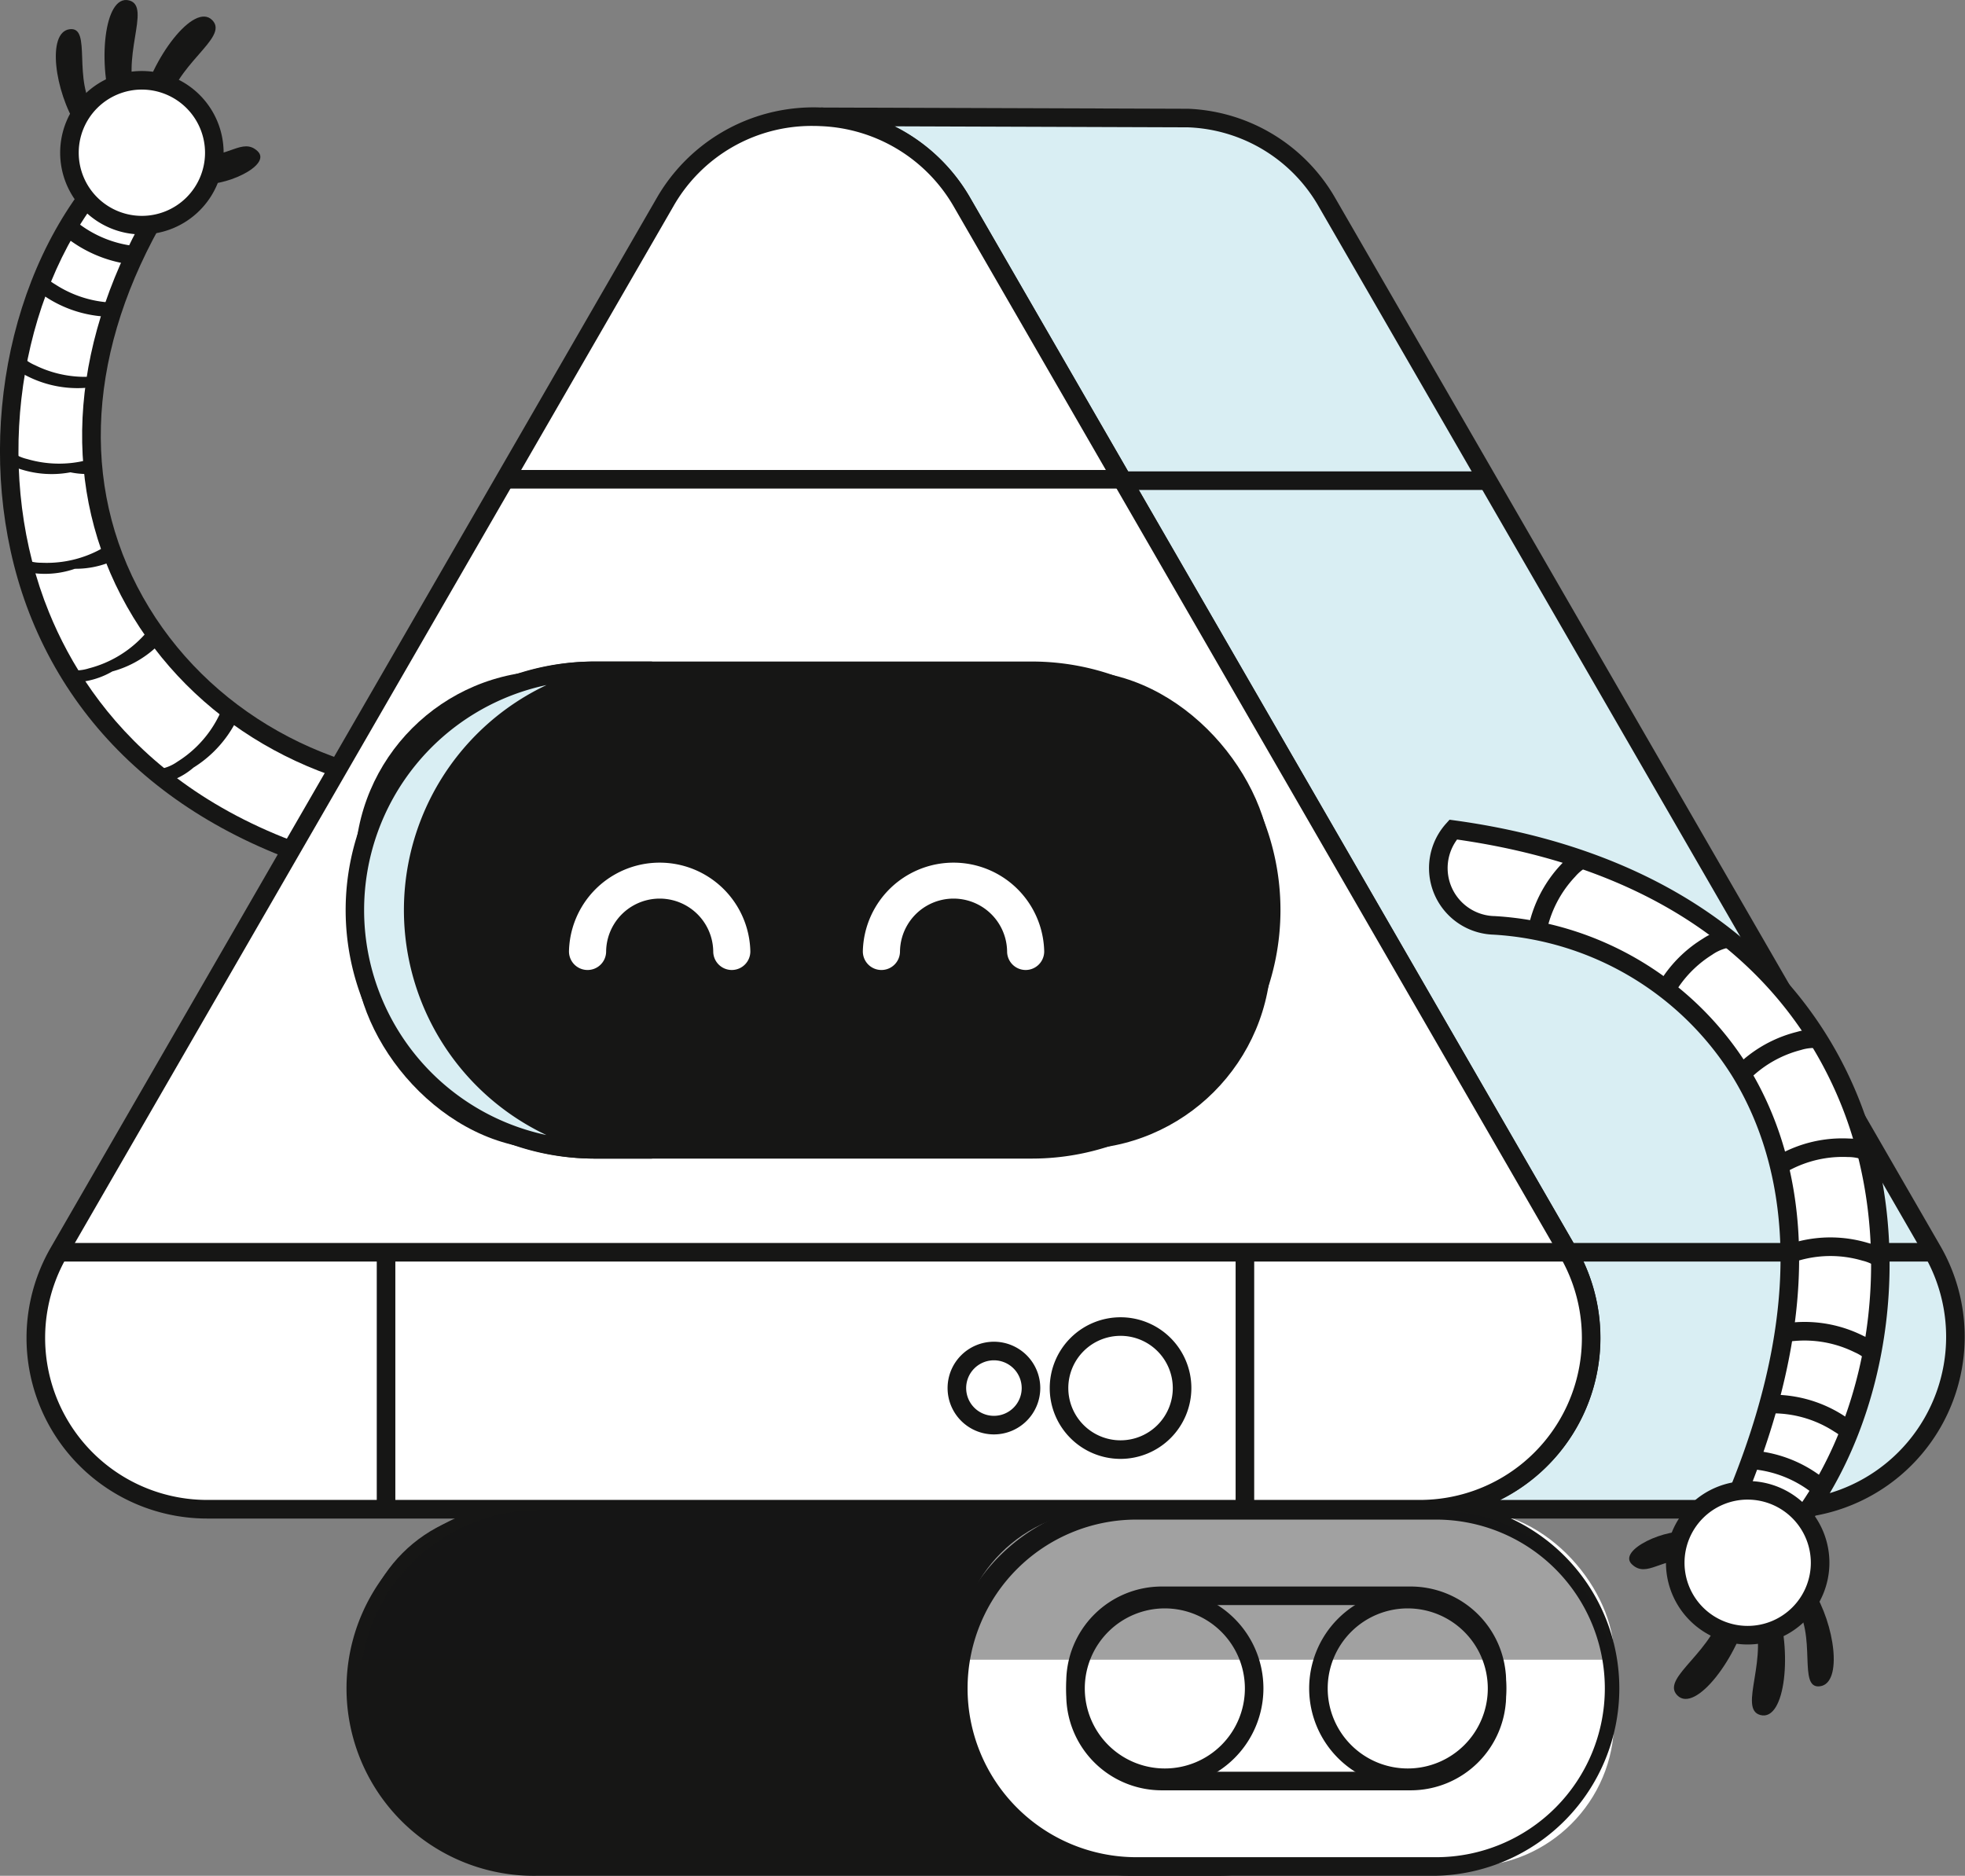 <svg id="Grupo_4756" data-name="Grupo 4756" xmlns="http://www.w3.org/2000/svg" xmlns:xlink="http://www.w3.org/1999/xlink" width="193.936" height="185.149" viewBox="0 0 193.936 185.149">
  <rect x="0" y="0" width="193.936" height="185.149" fill="#808080" stroke="none"/>
  <defs>
    <clipPath id="clip-path">
      <path id="Trazado_4648" data-name="Trazado 4648" d="M109.441,378.145c-26.661.87-49.553-25.211-32.457-55.927l-5.8-3.188c-15.069,19.415-12.75,62.3,33.9,68.679Z" transform="translate(-62.907 -319.03)" fill="none"/>
    </clipPath>
    <clipPath id="clip-path-2">
      <path id="Trazado_4670" data-name="Trazado 4670" d="M183.835,380.126c21.8,1.792,38.078,25.088,24.068,56.036l5.8,3.188c15.069-19.415,12.75-62.3-33.9-68.679a5.658,5.658,0,0,0,4.041,9.455Z" transform="translate(-178.333 -370.671)" fill="none"/>
    </clipPath>
  </defs>
  <g id="Grupo_4731" data-name="Grupo 4731" transform="translate(34.609 148.158)">
    <g id="Grupo_4726" data-name="Grupo 4726">
      <rect id="Rectángulo_2360" data-name="Rectángulo 2360" width="101.721" height="35.159" rx="14.383" transform="translate(0.916 0.916)" fill="#161615"/>
      <path id="Trazado_4628" data-name="Trazado 4628" d="M175.56,461.886H109a18.5,18.5,0,1,1,0-36.991H175.56a18.5,18.5,0,1,1,0,36.991ZM109,426.728a16.662,16.662,0,1,0,0,33.324H175.56a16.662,16.662,0,1,0,0-33.324Z" transform="translate(-90.502 -424.895)" fill="#161615"/>
    </g>
    <g id="Grupo_4727" data-name="Grupo 4727" transform="translate(59.052)">
      <rect id="Rectángulo_2361" data-name="Rectángulo 2361" width="64.727" height="35.159" rx="14.383" transform="translate(0.917 0.916)" fill="#fff"/>
      <path id="Trazado_4629" data-name="Trazado 4629" d="M186.883,461.886h-29.57a18.5,18.5,0,1,1,0-36.991h29.57a18.5,18.5,0,0,1,0,36.991Zm-29.57-35.158a16.662,16.662,0,1,0,0,33.324h29.57a16.662,16.662,0,0,0,0-33.324Z" transform="translate(-138.817 -424.895)" fill="#161615"/>
    </g>
    <g id="Grupo_4728" data-name="Grupo 4728" transform="translate(70.626 8.435)">
      <rect id="Rectángulo_2362" data-name="Rectángulo 2362" width="41.582" height="18.287" rx="6.954" transform="translate(0.916 0.917)" fill="#fff"/>
      <path id="Trazado_4630" data-name="Trazado 4630" d="M182.286,451.916H157.7a9.426,9.426,0,0,1-9.415-9.415v-1.289A9.427,9.427,0,0,1,157.7,431.8h24.585a9.427,9.427,0,0,1,9.415,9.416V442.5A9.426,9.426,0,0,1,182.286,451.916ZM157.7,433.629a7.59,7.59,0,0,0-7.582,7.583V442.5a7.589,7.589,0,0,0,7.582,7.582h24.585a7.59,7.59,0,0,0,7.582-7.582v-1.289a7.591,7.591,0,0,0-7.582-7.583Z" transform="translate(-148.286 -431.796)" fill="#161615"/>
    </g>
    <g id="Grupo_4729" data-name="Grupo 4729" transform="translate(70.626 8.765)">
      <circle id="Elipse_315" data-name="Elipse 315" cx="8.813" cy="8.813" r="8.813" transform="translate(0.916 0.917)" fill="#fff"/>
      <path id="Trazado_4631" data-name="Trazado 4631" d="M158.015,451.525a9.73,9.73,0,1,1,9.73-9.729A9.739,9.739,0,0,1,158.015,451.525Zm0-17.626a7.9,7.9,0,1,0,7.9,7.9A7.906,7.906,0,0,0,158.015,433.9Z" transform="translate(-148.286 -432.066)" fill="#161615"/>
    </g>
    <g id="Grupo_4730" data-name="Grupo 4730" transform="translate(94.6 8.765)">
      <circle id="Elipse_316" data-name="Elipse 316" cx="8.813" cy="8.813" r="8.813" transform="translate(0.916 0.917)" fill="#fff"/>
      <path id="Trazado_4632" data-name="Trazado 4632" d="M177.63,451.525a9.73,9.73,0,1,1,9.73-9.729A9.74,9.74,0,0,1,177.63,451.525Zm0-17.626a7.9,7.9,0,1,0,7.9,7.9A7.906,7.906,0,0,0,177.63,433.9Z" transform="translate(-167.901 -432.066)" fill="#161615"/>
    </g>
  </g>
  <g id="Grupo_4755" data-name="Grupo 4755">
    <g id="Grupo_4737" data-name="Grupo 4737">
      <path id="Trazado_4633" data-name="Trazado 4633" d="M68.763,315.589c-2.176-3.431-2.977-9.236-.719-9.549,2.277-.315.207,5.082,2.552,8.2Z" transform="translate(-61.184 -303.154)" fill="#161615"/>
      <path id="Trazado_4634" data-name="Trazado 4634" d="M71.494,314.691c-1.6-4.543-.939-11.63,1.566-10.972,2.277.6-1.032,5.785.832,10.033Z" transform="translate(-60.31 -303.676)" fill="#161615"/>
      <path id="Trazado_4635" data-name="Trazado 4635" d="M73.548,313.912c1.016-4.708,5.274-10.4,7.072-8.534,1.706,1.769-3.9,4.391-4.537,8.987Z" transform="translate(-59.66 -303.379)" fill="#161615"/>
      <path id="Trazado_4636" data-name="Trazado 4636" d="M78.356,316.3c2.755.452,4.234-1.729,5.721-.33s-3.4,3.679-6.009,3.208Z" transform="translate(-58.656 -301.05)" fill="#161615"/>
      <g id="Grupo_4732" data-name="Grupo 4732" transform="translate(0 17.584)">
        <path id="Trazado_4637" data-name="Trazado 4637" d="M109.441,378.145c-26.661.87-49.553-25.211-32.457-55.927l-5.8-3.188c-15.069,19.415-12.75,62.3,33.9,68.679Z" transform="translate(-62.025 -317.848)" fill="#fff"/>
        <path id="Trazado_4638" data-name="Trazado 4638" d="M105.807,388.923l-.676-.092c-19.6-2.678-33.73-12.34-39.8-27.2-5.69-13.94-3.514-31.6,5.292-42.946l.479-.618,7.289,4.01-.447.805c-7.373,13.244-7.743,26.59-1.041,37.575,6.661,10.921,19.183,17.443,32.666,16.989l1.475-.048ZM71.6,320.429c-8.028,10.869-9.922,27.4-4.571,40.506,4.07,9.975,13.913,22.53,37.673,25.984l3.464-7.621c-13.586-.038-26.065-6.8-32.827-17.89-6.923-11.35-6.715-25.03.562-38.613Z" transform="translate(-62.186 -318.063)" fill="#161615"/>
      </g>
      <g id="Grupo_4733" data-name="Grupo 4733" transform="translate(5.937 7.009)">
        <circle id="Elipse_317" data-name="Elipse 317" cx="7.15" cy="7.15" r="7.15" transform="translate(0.917 0.917)" fill="#fff"/>
        <path id="Trazado_4639" data-name="Trazado 4639" d="M75.11,325.543a8.066,8.066,0,1,1,8.066-8.066A8.076,8.076,0,0,1,75.11,325.543Zm0-14.3a6.233,6.233,0,1,0,6.232,6.233A6.241,6.241,0,0,0,75.11,311.244Z" transform="translate(-67.043 -309.411)" fill="#161615"/>
      </g>
      <g id="Grupo_4736" data-name="Grupo 4736" transform="translate(0.882 18.766)">
        <g id="Grupo_4735" data-name="Grupo 4735" clip-path="url(#clip-path)">
          <g id="Grupo_4734" data-name="Grupo 4734" transform="translate(-2.677 0.251)">
            <path id="Trazado_4640" data-name="Trazado 4640" d="M76,326.419a12.912,12.912,0,0,1-8.014-2.766,6.08,6.08,0,0,1-2.5-4.373l1.833-.045a4.318,4.318,0,0,0,1.828,3,11.18,11.18,0,0,0,8.488,2.216l.306,1.806A11.689,11.689,0,0,1,76,326.419Z" transform="translate(-59.657 -319.235)" fill="#161615"/>
            <path id="Trazado_4641" data-name="Trazado 4641" d="M65.956,328.074a5.281,5.281,0,0,1-2.495-3.567l1.822-.193a4.313,4.313,0,0,0,2.063,2.842,11.169,11.169,0,0,0,8.633,1.52l.451,1.776a6.583,6.583,0,0,1-3.063-.1A11.961,11.961,0,0,1,65.956,328.074Z" transform="translate(-60.107 -318.106)" fill="#161615"/>
            <path id="Trazado_4642" data-name="Trazado 4642" d="M64.07,334.184a4.5,4.5,0,0,1-2.47-2.713l1.786-.409a4.3,4.3,0,0,0,2.387,2.574,11.161,11.161,0,0,0,8.748.48l.658,1.709a7.021,7.021,0,0,1-4.239.033A11.008,11.008,0,0,1,64.07,334.184Z" transform="translate(-60.521 -316.607)" fill="#161615"/>
            <path id="Trazado_4643" data-name="Trazado 4643" d="M63.088,341.538a3.7,3.7,0,0,1-2.371-1.818l1.687-.71a4.3,4.3,0,0,0,2.8,2.125,11.155,11.155,0,0,0,8.7-1.033l.942,1.569a7.994,7.994,0,0,1-5.382.772A10.025,10.025,0,0,1,63.088,341.538Z" transform="translate(-60.717 -314.84)" fill="#161615"/>
            <path id="Trazado_4644" data-name="Trazado 4644" d="M63.826,350.3a2.911,2.911,0,0,1-2.111-.929l1.47-1.091a4.3,4.3,0,0,0,3.219,1.4,11.159,11.159,0,0,0,8.2-3.07l1.287,1.3a9.139,9.139,0,0,1-6.209,2.365A9.037,9.037,0,0,1,63.826,350.3Z" transform="translate(-60.495 -313.151)" fill="#161615"/>
            <path id="Trazado_4645" data-name="Trazado 4645" d="M67.231,359.918a2.137,2.137,0,0,1-1.612-.215l1.085-1.475a4.287,4.287,0,0,0,3.489.394,11.155,11.155,0,0,0,6.942-5.341l1.613.864a10.366,10.366,0,0,1-6.237,4.78A8.053,8.053,0,0,1,67.231,359.918Z" transform="translate(-59.628 -311.669)" fill="#161615"/>
            <path id="Trazado_4646" data-name="Trazado 4646" d="M74.145,368.8a1.4,1.4,0,0,1-.944.106l.592-1.733a4.287,4.287,0,0,0,3.45-.675,11.161,11.161,0,0,0,5.016-7.186l1.8.34a11.633,11.633,0,0,1-5.22,7.423A7.1,7.1,0,0,1,74.145,368.8Z" transform="translate(-57.943 -310.329)" fill="#161615"/>
            <path id="Trazado_4647" data-name="Trazado 4647" d="M85.178,376.3q-.152,0-.3-.011l.133-1.828a4.284,4.284,0,0,0,3.169-1.527,11.166,11.166,0,0,0,3.037-8.227l1.828-.127a12.913,12.913,0,0,1-3.571,9.653A6.274,6.274,0,0,1,85.178,376.3Z" transform="translate(-55.348 -309.157)" fill="#161615"/>
          </g>
        </g>
      </g>
    </g>
    <g id="Grupo_4738" data-name="Grupo 4738" transform="translate(80.99 10.614)">
      <path id="Trazado_4649" data-name="Trazado 4649" d="M223.422,450.551H187.586a16.909,16.909,0,0,0,14.642-25.361L142.388,321.531a16.691,16.691,0,0,0-13.909-8.421l36.252.122a16.517,16.517,0,0,1,13.7,8.336l59.731,103.45A17.023,17.023,0,0,1,223.422,450.551Z" transform="translate(-128.442 -312.193)" fill="#d9eef3"/>
      <path id="Trazado_4650" data-name="Trazado 4650" d="M223.429,451.634H187.593V449.8a15.992,15.992,0,0,0,13.849-23.986L141.6,322.156a15.868,15.868,0,0,0-13.153-7.964l.04-1.832,36.252.122a17.553,17.553,0,0,1,14.492,8.794l59.731,103.45a17.939,17.939,0,0,1-15.535,26.908Zm-27.9-1.833h27.9a16.106,16.106,0,0,0,13.947-24.158l-59.731-103.45a15.509,15.509,0,0,0-12.95-7.879l-28.935-.1a17.771,17.771,0,0,1,7.429,7.022L203.03,424.9a17.887,17.887,0,0,1-7.5,24.9Z" transform="translate(-128.449 -312.36)" fill="#161615"/>
    </g>
    <g id="Grupo_4739" data-name="Grupo 4739" transform="translate(2.59 10.595)">
      <path id="Trazado_4651" data-name="Trazado 4651" d="M201.681,450.554H81.988a16.909,16.909,0,0,1-14.642-25.361l59.841-103.658a16.935,16.935,0,0,1,29.3,0l59.841,103.658A16.909,16.909,0,0,1,201.681,450.554Z" transform="translate(-64.137 -312.178)" fill="#fff"/>
      <path id="Trazado_4652" data-name="Trazado 4652" d="M201.848,451.637H82.155A17.826,17.826,0,0,1,66.719,424.9L126.56,321.243a17.852,17.852,0,0,1,30.885,0L217.285,424.9a17.827,17.827,0,0,1-15.437,26.736ZM141.931,314.18a15.7,15.7,0,0,0-13.783,7.98L68.307,425.818A15.992,15.992,0,0,0,82.155,449.8H201.848A15.992,15.992,0,0,0,215.7,425.818L155.857,322.16A15.868,15.868,0,0,0,142.7,314.2C142.445,314.186,142.187,314.18,141.931,314.18Z" transform="translate(-64.304 -312.345)" fill="#161615"/>
    </g>
    <g id="Grupo_4740" data-name="Grupo 4740" transform="translate(5.997 122.688)">
      <line id="Línea_32" data-name="Línea 32" x2="148.975" transform="translate(0 0.917)" fill="#fff"/>
      <rect id="Rectángulo_2363" data-name="Rectángulo 2363" width="148.975" height="1.833" fill="#161615"/>
    </g>
    <rect id="Rectángulo_2364" data-name="Rectángulo 2364" width="60.87" height="1.833" transform="translate(50.049 46.39)" fill="#161615"/>
    <rect id="Rectángulo_2365" data-name="Rectángulo 2365" width="35.741" height="1.833" transform="translate(110.919 46.528)" fill="#161615"/>
    <rect id="Rectángulo_2366" data-name="Rectángulo 2366" width="35.742" height="1.833" transform="translate(154.88 122.688)" fill="#161615"/>
    <g id="Grupo_4743" data-name="Grupo 4743" transform="translate(37.185 123.344)">
      <g id="Grupo_4741" data-name="Grupo 4741">
        <line id="Línea_33" data-name="Línea 33" y1="25.284" transform="translate(0.917)" fill="#fff"/>
        <rect id="Rectángulo_2367" data-name="Rectángulo 2367" width="1.833" height="25.284" transform="translate(0 0)" fill="#161615"/>
      </g>
      <g id="Grupo_4742" data-name="Grupo 4742" transform="translate(84.765)">
        <line id="Línea_34" data-name="Línea 34" y1="25.284" transform="translate(0.917)" fill="#fff"/>
        <rect id="Rectángulo_2368" data-name="Rectángulo 2368" width="1.833" height="25.284" transform="translate(0 0)" fill="#161615"/>
      </g>
    </g>
    <g id="Grupo_4744" data-name="Grupo 4744" transform="translate(103.602 130.02)">
      <circle id="Elipse_318" data-name="Elipse 318" cx="6.073" cy="6.073" r="6.073" transform="translate(0.916 0.916)" fill="#fff"/>
      <path id="Trazado_4653" data-name="Trazado 4653" d="M153.939,424.034a6.989,6.989,0,1,1,6.991-6.99A7,7,0,0,1,153.939,424.034Zm0-12.145a5.156,5.156,0,1,0,5.158,5.155A5.161,5.161,0,0,0,153.939,411.888Z" transform="translate(-146.95 -410.055)" fill="#161615"/>
    </g>
    <g id="Grupo_4745" data-name="Grupo 4745" transform="translate(93.524 132.436)">
      <circle id="Elipse_319" data-name="Elipse 319" cx="3.657" cy="3.657" r="3.657" transform="translate(0.916 0.917)" fill="#fff"/>
      <path id="Trazado_4654" data-name="Trazado 4654" d="M143.276,421.178a4.574,4.574,0,1,1,4.574-4.574A4.578,4.578,0,0,1,143.276,421.178Zm0-7.314a2.74,2.74,0,1,0,2.74,2.74A2.743,2.743,0,0,0,143.276,413.864Z" transform="translate(-138.704 -412.031)" fill="#161615"/>
    </g>
    <g id="Grupo_4751" data-name="Grupo 4751" transform="translate(141.048 80.91)">
      <path id="Trazado_4655" data-name="Trazado 4655" d="M208.9,432.042c2.177,3.431,2.979,9.236.719,9.549-2.276.315-.205-5.083-2.552-8.2Z" transform="translate(-171.036 -356.058)" fill="#161615"/>
      <path id="Trazado_4656" data-name="Trazado 4656" d="M206.052,433.2c1.6,4.543.94,11.63-1.564,10.972-2.278-.6,1.032-5.785-.832-10.033Z" transform="translate(-171.794 -355.8)" fill="#161615"/>
      <path id="Trazado_4657" data-name="Trazado 4657" d="M204.748,433.68c-1.014,4.707-5.274,10.4-7.071,8.534-1.706-1.77,3.9-4.392,4.537-8.987Z" transform="translate(-173.194 -355.795)" fill="#161615"/>
      <path id="Trazado_4658" data-name="Trazado 4658" d="M199.74,430.277c-2.755-.452-4.235,1.729-5.723.33s3.4-3.679,6.009-3.208Z" transform="translate(-173.997 -357.104)" fill="#161615"/>
      <g id="Grupo_4746" data-name="Grupo 4746">
        <path id="Trazado_4659" data-name="Trazado 4659" d="M183.835,380.126c20.009,1.494,38.377,21.055,24.068,56.036l5.8,3.188c15.069-19.415,12.75-62.3-33.9-68.679a5.658,5.658,0,0,0,4.041,9.455Z" transform="translate(-177.421 -369.697)" fill="#fff"/>
        <path id="Trazado_4660" data-name="Trazado 4660" d="M214.11,440.708l-7.2-3.959.309-.757c8.4-20.527,4.77-33.548.251-40.853a29.832,29.832,0,0,0-23.522-13.92,6.574,6.574,0,0,1-4.671-10.983l.325-.362.482.066c19.6,2.678,33.73,12.339,39.8,27.206,5.69,13.938,3.513,31.6-5.292,42.943Zm-4.885-4.779,4.389,2.414c8.028-10.869,9.922-27.4,4.571-40.505-4.081-10-13.958-22.589-37.839-26.009a4.737,4.737,0,0,0,3.685,7.558l.038,0a31.647,31.647,0,0,1,24.962,14.784C213.719,401.751,217.515,415.12,209.225,435.929Z" transform="translate(-177.587 -369.874)" fill="#161615"/>
      </g>
      <g id="Grupo_4747" data-name="Grupo 4747" transform="translate(23.373 65.276)">
        <circle id="Elipse_320" data-name="Elipse 320" cx="7.15" cy="7.15" r="7.15" transform="translate(0.917 0.917)" fill="#fff"/>
        <path id="Trazado_4661" data-name="Trazado 4661" d="M204.777,439.413a8.066,8.066,0,1,1,8.066-8.066A8.075,8.075,0,0,1,204.777,439.413Zm0-14.3a6.233,6.233,0,1,0,6.232,6.233A6.241,6.241,0,0,0,204.777,425.114Z" transform="translate(-196.71 -423.281)" fill="#161615"/>
      </g>
      <g id="Grupo_4750" data-name="Grupo 4750" transform="translate(0.912 0.974)">
        <g id="Grupo_4749" data-name="Grupo 4749" clip-path="url(#clip-path-2)">
          <g id="Grupo_4748" data-name="Grupo 4748" transform="translate(8.606 1.283)">
            <path id="Trazado_4662" data-name="Trazado 4662" d="M211.9,427.963a4.327,4.327,0,0,0-1.83-3,11.156,11.156,0,0,0-8.487-2.213l-.306-1.808a12.908,12.908,0,0,1,9.959,2.606,6.084,6.084,0,0,1,2.5,4.373Z" transform="translate(-181.84 -360.818)" fill="#161615"/>
            <path id="Trazado_4663" data-name="Trazado 4663" d="M202.885,416.665a12.9,12.9,0,0,1,10.127,1.792,6.081,6.081,0,0,1,2.842,4.153l-1.822.193a4.323,4.323,0,0,0-2.066-2.843,11.148,11.148,0,0,0-8.631-1.519Z" transform="translate(-181.483 -361.812)" fill="#161615"/>
            <path id="Trazado_4664" data-name="Trazado 4664" d="M204.241,411.232a12.9,12.9,0,0,1,10.264.571,6.084,6.084,0,0,1,3.315,3.783l-1.786.409a4.323,4.323,0,0,0-2.388-2.575,11.142,11.142,0,0,0-8.746-.479Z" transform="translate(-181.181 -363.118)" fill="#161615"/>
            <path id="Trazado_4665" data-name="Trazado 4665" d="M204.683,405.358a12.881,12.881,0,0,1,10.206-1.2,6.085,6.085,0,0,1,3.915,3.155l-1.688.711a4.317,4.317,0,0,0-2.8-2.126,11.136,11.136,0,0,0-8.7,1.032Z" transform="translate(-181.083 -364.636)" fill="#161615"/>
            <path id="Trazado_4666" data-name="Trazado 4666" d="M203.629,399.222a12.892,12.892,0,0,1,9.629-3.595,6.094,6.094,0,0,1,4.552,2.134l-1.47,1.091a4.331,4.331,0,0,0-3.221-1.4,11.149,11.149,0,0,0-8.2,3.07Z" transform="translate(-181.317 -366.414)" fill="#161615"/>
            <path id="Trazado_4667" data-name="Trazado 4667" d="M200.609,393.314a12.9,12.9,0,0,1,8.152-6.264,6.1,6.1,0,0,1,4.979.705l-1.087,1.475a4.326,4.326,0,0,0-3.49-.394,11.148,11.148,0,0,0-6.942,5.341Z" transform="translate(-181.989 -368.362)" fill="#161615"/>
            <path id="Trazado_4668" data-name="Trazado 4668" d="M194.868,388.1a12.9,12.9,0,0,1,5.895-8.429,6.1,6.1,0,0,1,4.962-.824l-.592,1.733a4.334,4.334,0,0,0-3.449.675,11.158,11.158,0,0,0-5.017,7.186Z" transform="translate(-183.264 -370.187)" fill="#161615"/>
            <path id="Trazado_4669" data-name="Trazado 4669" d="M185.4,383.44a12.913,12.913,0,0,1,3.571-9.654,6.114,6.114,0,0,1,4.6-2.055l-.134,1.828a4.338,4.338,0,0,0-3.169,1.527,11.164,11.164,0,0,0-3.036,8.227Z" transform="translate(-185.374 -371.721)" fill="#161615"/>
          </g>
        </g>
      </g>
    </g>
    <g id="Grupo_4754" data-name="Grupo 4754" transform="translate(34.111 65.296)">
      <g id="Grupo_4752" data-name="Grupo 4752">
        <rect id="Rectángulo_2369" data-name="Rectángulo 2369" width="90.431" height="47.229" rx="19.321" transform="translate(0.917 0.917)" fill="#161615"/>
        <path id="Trazado_4671" data-name="Trazado 4671" d="M157.828,406.161h-43.2a24.531,24.531,0,1,1,0-49.062h43.2a24.531,24.531,0,1,1,0,49.062Zm-43.2-47.228a22.7,22.7,0,1,0,0,45.4h43.2a22.7,22.7,0,1,0,0-45.4Z" transform="translate(-90.094 -357.099)" fill="#161615"/>
      </g>
      <g id="Grupo_4753" data-name="Grupo 4753" transform="translate(0.001)">
        <path id="Trazado_4672" data-name="Trazado 4672" d="M120.168,405.079h-5.71a23.615,23.615,0,0,1,0-47.23h5.71a23.615,23.615,0,1,0,0,47.23Z" transform="translate(-89.928 -356.932)" fill="#d9eef3"/>
        <path id="Trazado_4673" data-name="Trazado 4673" d="M120.334,406.162h-5.71a24.532,24.532,0,0,1,0-49.063h5.71v1.833a22.7,22.7,0,1,0,0,45.4Zm-10.409-46.741a22.7,22.7,0,0,0-.013,44.416,24.561,24.561,0,0,1,.013-44.416Z" transform="translate(-90.095 -357.099)" fill="#161615"/>
      </g>
      <path id="Trazado_4674" data-name="Trazado 4674" d="M124.2,383.971a1.834,1.834,0,0,1-1.833-1.833,5.286,5.286,0,0,0-10.571,0,1.833,1.833,0,0,1-3.667,0,8.952,8.952,0,0,1,17.9,0A1.833,1.833,0,0,1,124.2,383.971Z" transform="translate(-86.085 -353.524)" fill="#fff"/>
      <path id="Trazado_4675" data-name="Trazado 4675" d="M147.93,383.971a1.833,1.833,0,0,1-1.833-1.833,5.286,5.286,0,0,0-10.571,0,1.833,1.833,0,0,1-3.667,0,8.952,8.952,0,0,1,17.9,0A1.834,1.834,0,0,1,147.93,383.971Z" transform="translate(-80.812 -353.524)" fill="#fff"/>
    </g>
  </g>
  <path id="Trazado_4676" data-name="Trazado 4676" d="M214.763,440.392H91.439a17.651,17.651,0,0,1,17.356-14.752h88.612A17.661,17.661,0,0,1,214.763,440.392Z" transform="translate(-55.684 -276.571)" fill="#161615" opacity="0.4"/>
</svg>
